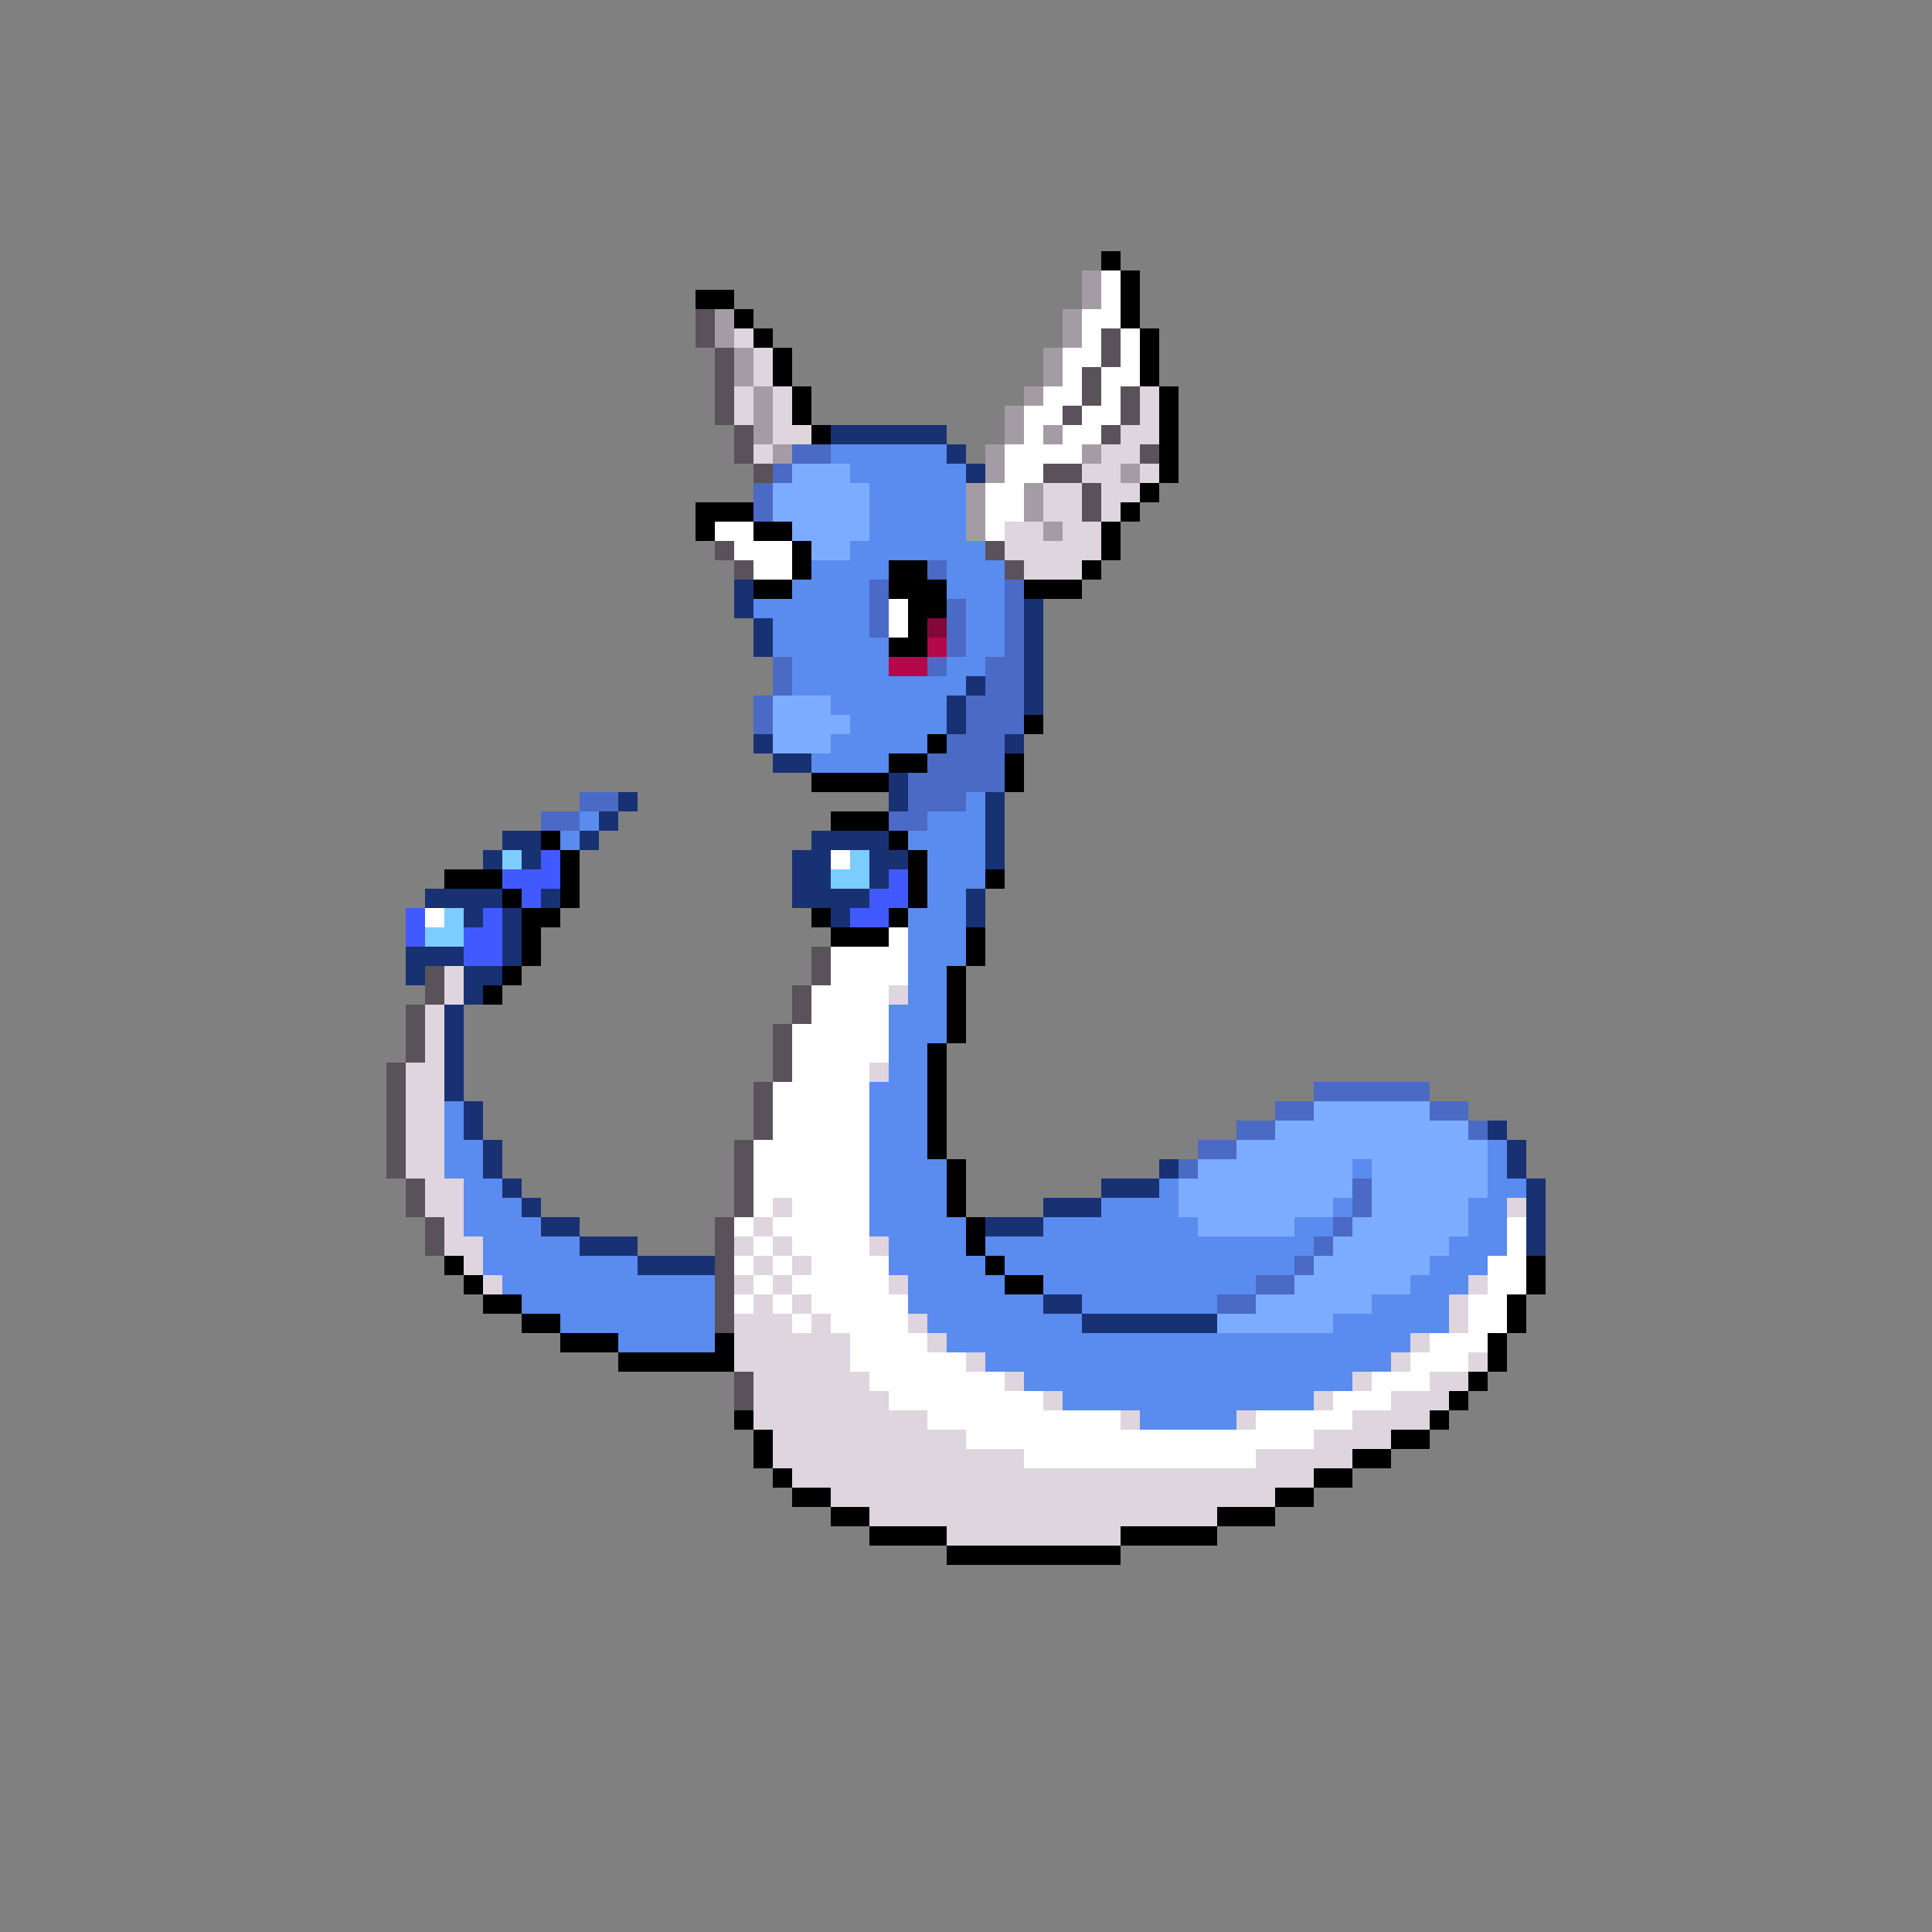 <svg width="100" height="100" viewBox="0 0 100 100" fill="none" xmlns="http://www.w3.org/2000/svg">
<rect x="0" y="0" width="100" height="100" fill="#808080" stroke="none"/>
<path fill-rule="evenodd" clip-rule="evenodd" d="M39 17H38V18H39V20H38V22H39V20H40V22V23H39V24H40V23H42V22H41V20H40V18H39V17ZM52 27H54V28H55V27H54V25H56V27H57V29H56V30H54H53V29H52V27ZM59 25V26H58V27H57V25H56V24H57V23H58V22H59V20H60V22V23H59V24H58V25H59ZM59 25H60V24H59V25ZM24 50H23V52H22V55H21V61H22V63H23V65H24V66H25V67H26V66H25V64H24V63V61H23V55V52H24V50ZM40 62H41V63H40V62ZM40 64V63H39V64H38V65H39V66H38V67H39V68H38V69V71H39V74H40V76H41V77H43V78H45V79H49V80H58V79H63V78H66V77H68V76H70V75H72V74H74V73H75V72H76V71H77V70H76V71H75H74V72H72V73H70V74H68V75H66H65V76H53V75H50V74H48V73H46V72H45V71H44V69H43V68H42V67H41V66H42V65H41V64H40ZM40 65H41V66H40V65ZM40 67V66H39V67H40ZM41 68V67H40V68H41ZM40 65H39V64H40V65ZM41 68V69H42V68H41ZM46 64H45V65H46V64ZM45 55H46V56H45V55ZM47 51H46V52H47V51ZM46 66H47V67H46V66ZM48 68H47V69H48V70H49V69H48V68ZM51 70H50V71H51V70ZM52 71H53V72H52V71ZM55 72H54V73H55V72ZM58 73H59V74H58V73ZM65 73H64V74H65V73ZM68 72H69V73H68V72ZM71 71H70V72H71V71ZM72 70H73V71H72V70ZM73 70V69H74V70H73ZM76 66H77V67H76V66ZM76 67V69H75V67H76ZM79 62H78V63H79V62Z" fill="#DED5DE"/>
<path fill-rule="evenodd" clip-rule="evenodd" d="M57 14H56V16H55V18H54V20H53V21H52V23H51V25H50V28H51V25H52V23H53V21H54V20H55V18H56V16H57V14ZM38 16H37V18H38V20H39V23H40V24H41V23H40V20H39V18H38V16ZM53 25H54V27H53V25ZM54 27H55V28H54V27ZM54 22H55V23H54V22ZM57 23H56V24H57V23ZM58 24H59V25H58V24Z" fill="#A49CA4"/>
<path fill-rule="evenodd" clip-rule="evenodd" d="M57 14H58V17H57V19H56V21H55V22H54V23H55V22H56V21H57V19H58V17H59V20H58V21V22H57V23H56V24H54V25H53V27H52V28H51V25H52V23H53V21H54V20H55V18H56V16H57V14ZM46 31H47V33H46V31ZM37 27H39V28H41V30H39V29H38V28H37V27ZM44 44H43V45H44V44ZM22 47H23V48H22V47ZM47 48H46V49H43V51H42V53H41V55V56H40V59H39V62V63H38V64H39V65H38V66H39V67H38V68H39V67H40V68H41V69H42V68H43V69H44V71H45V72H46V73H48V74H50V75H53V76H58H65V75H68V74H70V73H72V72H74V71H76V70H77V69H78V67H79V65V63H78V65H77V67H76V69H74V70H73V71H71V72H69V73H68H65V74H58V73H54V72H52V71H50V70H48V69H47V68V67H46V65H45V62V55H46V51H47V48ZM41 67H42V68H41V67ZM41 66V67H40V66H41ZM41 65H42V66H41V65ZM40 65H41V64H40V63H41V62H40V63H39V64H40V65ZM40 65H39V66H40V65Z" fill="white"/>
<path fill-rule="evenodd" clip-rule="evenodd" d="M37 16H36V18H37V22H38V24H39V25H40V24H39V22H38V18H37V16ZM37 28H38V29H37V28ZM38 29H39V30H38V29ZM51 28H52V29H51V28ZM52 29H53V30H52V29ZM56 24V25H54V24H56ZM56 25H57V27H56V25ZM59 23H60V24H59V23ZM58 22H57V23H58V22ZM58 22V20H59V22H58ZM55 21H56V22H55V21ZM57 19H58V17H57V19ZM57 19H56V21H57V19ZM22 50H23V52H22V50ZM21 55V52H22V55H21ZM21 61H20V55H21V61ZM22 63H21V61H22V63ZM22 63H23V65H22V63ZM39 71H38V73H39V71ZM37 63H38V69H37V63ZM39 59H38V63H39V59ZM40 56V59H39V56H40ZM41 53H40V56H41V53ZM42 51V53H41V51H42ZM42 51V49H43V51H42Z" fill="#5A525A"/>
<path fill-rule="evenodd" clip-rule="evenodd" d="M57 13H58V14H57V13ZM59 17H58V14H59V17ZM60 20H59V17H60V20ZM60 25V20H61V25H60ZM59 26V25H60V26H59ZM58 27V26H59V27H58ZM57 29V27H58V29H57ZM56 30V29H57V30H56ZM56 30V31H53V30H56ZM36 15H38V16H36V15ZM39 17H38V16H39V17ZM40 18H39V17H40V18ZM41 20H40V18H41V20ZM42 22H41V20H42V22ZM42 22H43V23H42V22ZM37 26H36V28H37V27H39V28H41V30H39V31H41V30H42V28H41V27H39V26H37ZM46 29H48V30H49V32H48V33V34H46V33H47V31H46V29ZM46 40H42V41H46V40ZM48 39V40H46V39H48ZM48 39V38H49V39H48ZM53 37H54V38H53V37ZM53 39H52V41H53V39ZM43 42H46V43H43V42ZM47 44H46V43H47V44ZM47 47V44H48V47H47ZM46 48V47H47V48H46ZM43 48H46V49H43V48ZM43 48H42V47H43V48ZM51 45H52V46H51V45ZM51 48H50V50H49V54H48V60H49V63H50V65H51V66H52V67H54V66H52V65H51V63H50V60H49V54H50V50H51V48ZM79 65H80V67H79V65ZM78 69V67H79V69H78ZM77 71V69H78V71H77ZM76 72V71H77V72H76ZM75 73V72H76V73H75ZM74 74V73H75V74H74ZM72 75V74H74V75H72ZM70 76V75H72V76H70ZM68 77V76H70V77H68ZM66 78V77H68V78H66ZM63 79V78H66V79H63ZM58 80V79H63V80H58ZM49 80H58V81H49V80ZM45 79H49V80H45V79ZM43 78H45V79H43V78ZM41 77H43V78H41V77ZM40 76H41V77H40V76ZM39 74H40V76H39V74ZM39 74H38V73H39V74ZM38 69H37V70H32V69H29V68H27V67H25V66H24V65H23V66H24V67H25V68H27V69H29V70H32V71H37H38V69ZM25 51H26V52H25V51ZM27 50H26V51H27V50ZM27 47V50H28V48H29V47H30V44H29V43H28V44H29V47H28H27ZM26 46H27V47H26V46ZM26 46V45H23V46H26Z" fill="black"/>
<path fill-rule="evenodd" clip-rule="evenodd" d="M49 22H43V23H49V24H50V25H51V24H50V23H49V22ZM39 30H38V32H39V34H40V32H39V30ZM53 31H54V37H53V31ZM51 35H50V36H49V38H50V36H51V35ZM39 38H40V39H39V38ZM40 39H42V40H40V39ZM32 41H33V42H32V41ZM31 43V42H32V43H31ZM31 43V44H30V43H31ZM26 43H28V44V45H27V44H26V43ZM26 44V45H25V44H26ZM29 46H28V47H29V46ZM24 48V47H22V46H26V47H25V48H24ZM26 50V47H27V50H26ZM24 52H25V51H26V50H24V49H22H21V51H22V50H24V51V52ZM24 57H23V52H24V57ZM25 59H24V57H25V59ZM26 61H25V59H26V61ZM27 62H26V61H27V62ZM28 63H27V62H28V63ZM30 64H28V63H30V64ZM33 65H30V64H33V65ZM33 65H37V66H33V65ZM54 63H51V64H54V63ZM57 62V63H54V62H57ZM60 61H57V62H60V61ZM60 61H61V60H60V61ZM56 67H54V68H56V69H63V68H56V67ZM78 58H77V59H78V61H79V65H80V61H79V59H78V58ZM41 44H42V43H45H46V44H47V45H46V46H45V44H43V46H44H45V47H44V48H43V47H41V44ZM46 40H47V42H46V40ZM51 46H50V48H51V46ZM51 41H52V45H51V41ZM53 38H52V39H53V38Z" fill="#183173"/>
<rect x="48" y="32" width="1" height="1" fill="#830839"/>
<path fill-rule="evenodd" clip-rule="evenodd" d="M49 33H48V34H46V35H48V34H49V33Z" fill="#B4084A"/>
<path fill-rule="evenodd" clip-rule="evenodd" d="M28 44H29V46H28V47H27V46H26V45H28V44ZM21 47H22V49H21V47ZM24 48H25V47H26V48V50H24V48ZM45 47H44V48H46V47H47V45H46V46H45V47Z" fill="#415AFF"/>
<path fill-rule="evenodd" clip-rule="evenodd" d="M26 44H27V45H26V44ZM23 47H24V49H23H22V48H23V47ZM43 45H44V44H45V45V46H43V45Z" fill="#7BCDFF"/>
<path fill-rule="evenodd" clip-rule="evenodd" d="M43 23H41V24H40V25H39V27H40V25H41V24H43V23ZM48 29H49V30H48V29ZM52 30H53V34V36V38H52V40V41H50V42H48V43H46V42H47V40H48V39H49V38H50V36H51V34H52V30ZM32 41H30V42H28V43H30V42H32V41ZM65 67V68H63V67H65ZM67 66V67H65V66H67ZM68 65V66H67V65H68ZM69 64V65H68V64H69ZM70 63V64H69V63H70ZM70 63V61H71V63H70ZM76 58H77V59H76V58ZM74 57H76V58H74V57ZM68 57V56H74V57H68ZM66 58V57H68V58H66ZM64 59V58H66V59H64ZM62 60V59H64V60H62ZM62 60V61H61V60H62ZM40 36H39V38H40V36ZM40 36H41V34H40V36ZM46 30H45V33H46V30ZM50 31H49V34H48V35H49V34H50V31Z" fill="#4A6AC5"/>
<path fill-rule="evenodd" clip-rule="evenodd" d="M41 24H44V25H45V28H44V29H42V28H41V27H40V25H41V24ZM40 36H43V37H44V38H43V39H40V36ZM62 61H61V63H62V64H67V63H69V62H70V60H71V63H70V64H69V65H68V66H67V67H65V68H63V69H65H67H69V68H71V67H73V66H74V65H75V64H76V62H77V59H76V58H74V57H69H68V58H67H66V59H64V60H62V61Z" fill="#7BACFF"/>
<path fill-rule="evenodd" clip-rule="evenodd" d="M43 23H44H45H49V24H50V28H51V29H52V34H51V35H50V36H49V38H48V39H46V40H43H42V39H43V38H44V37H43V36H41V34H40V33V32H39V31H40H41V30H42V29H44V28H45V25H44V24H43V23ZM46 29V30H45V33H46V35H48H49V34H50V31H49V29H46ZM51 41H50V42H48V43H47V44H48V47H47V48V52H46V56H45V60V64H46V65V66H47V68H48V69H49V70H51V71H53V72H55V73H59V74H64V73H68V72H70V71H71H72V70H73V69H75V67H76V66H77V65H78V62H79V61H78V59H77V61V62H76V64H75V65H74V66H73V67H71V68H69V69H68H64H59H56V68H57H60H62H63V67H65V66H67V65H68V64H69V63H70V62H69V63H68H67V64H65H62V63H61V61H60V62H57V63H56H54V64H52H51V65H50V63H49V60H48V56V54H49V50H50V48V46H51V41ZM52 66H51V65H52V66ZM54 67H52V66H54V67ZM54 67V68H55H56V67H54ZM30 42H31V43H30V42ZM30 43V44H29V43H30ZM24 57H23V61H24V64H25V66H26V67H27V68H28H29V69H30H32V70H37V66H33V65H32H30V64H28V63H27V62H26V61H25V59H24V57ZM70 60H71V61H70V60Z" fill="#5A8BEE"/>
</svg>
